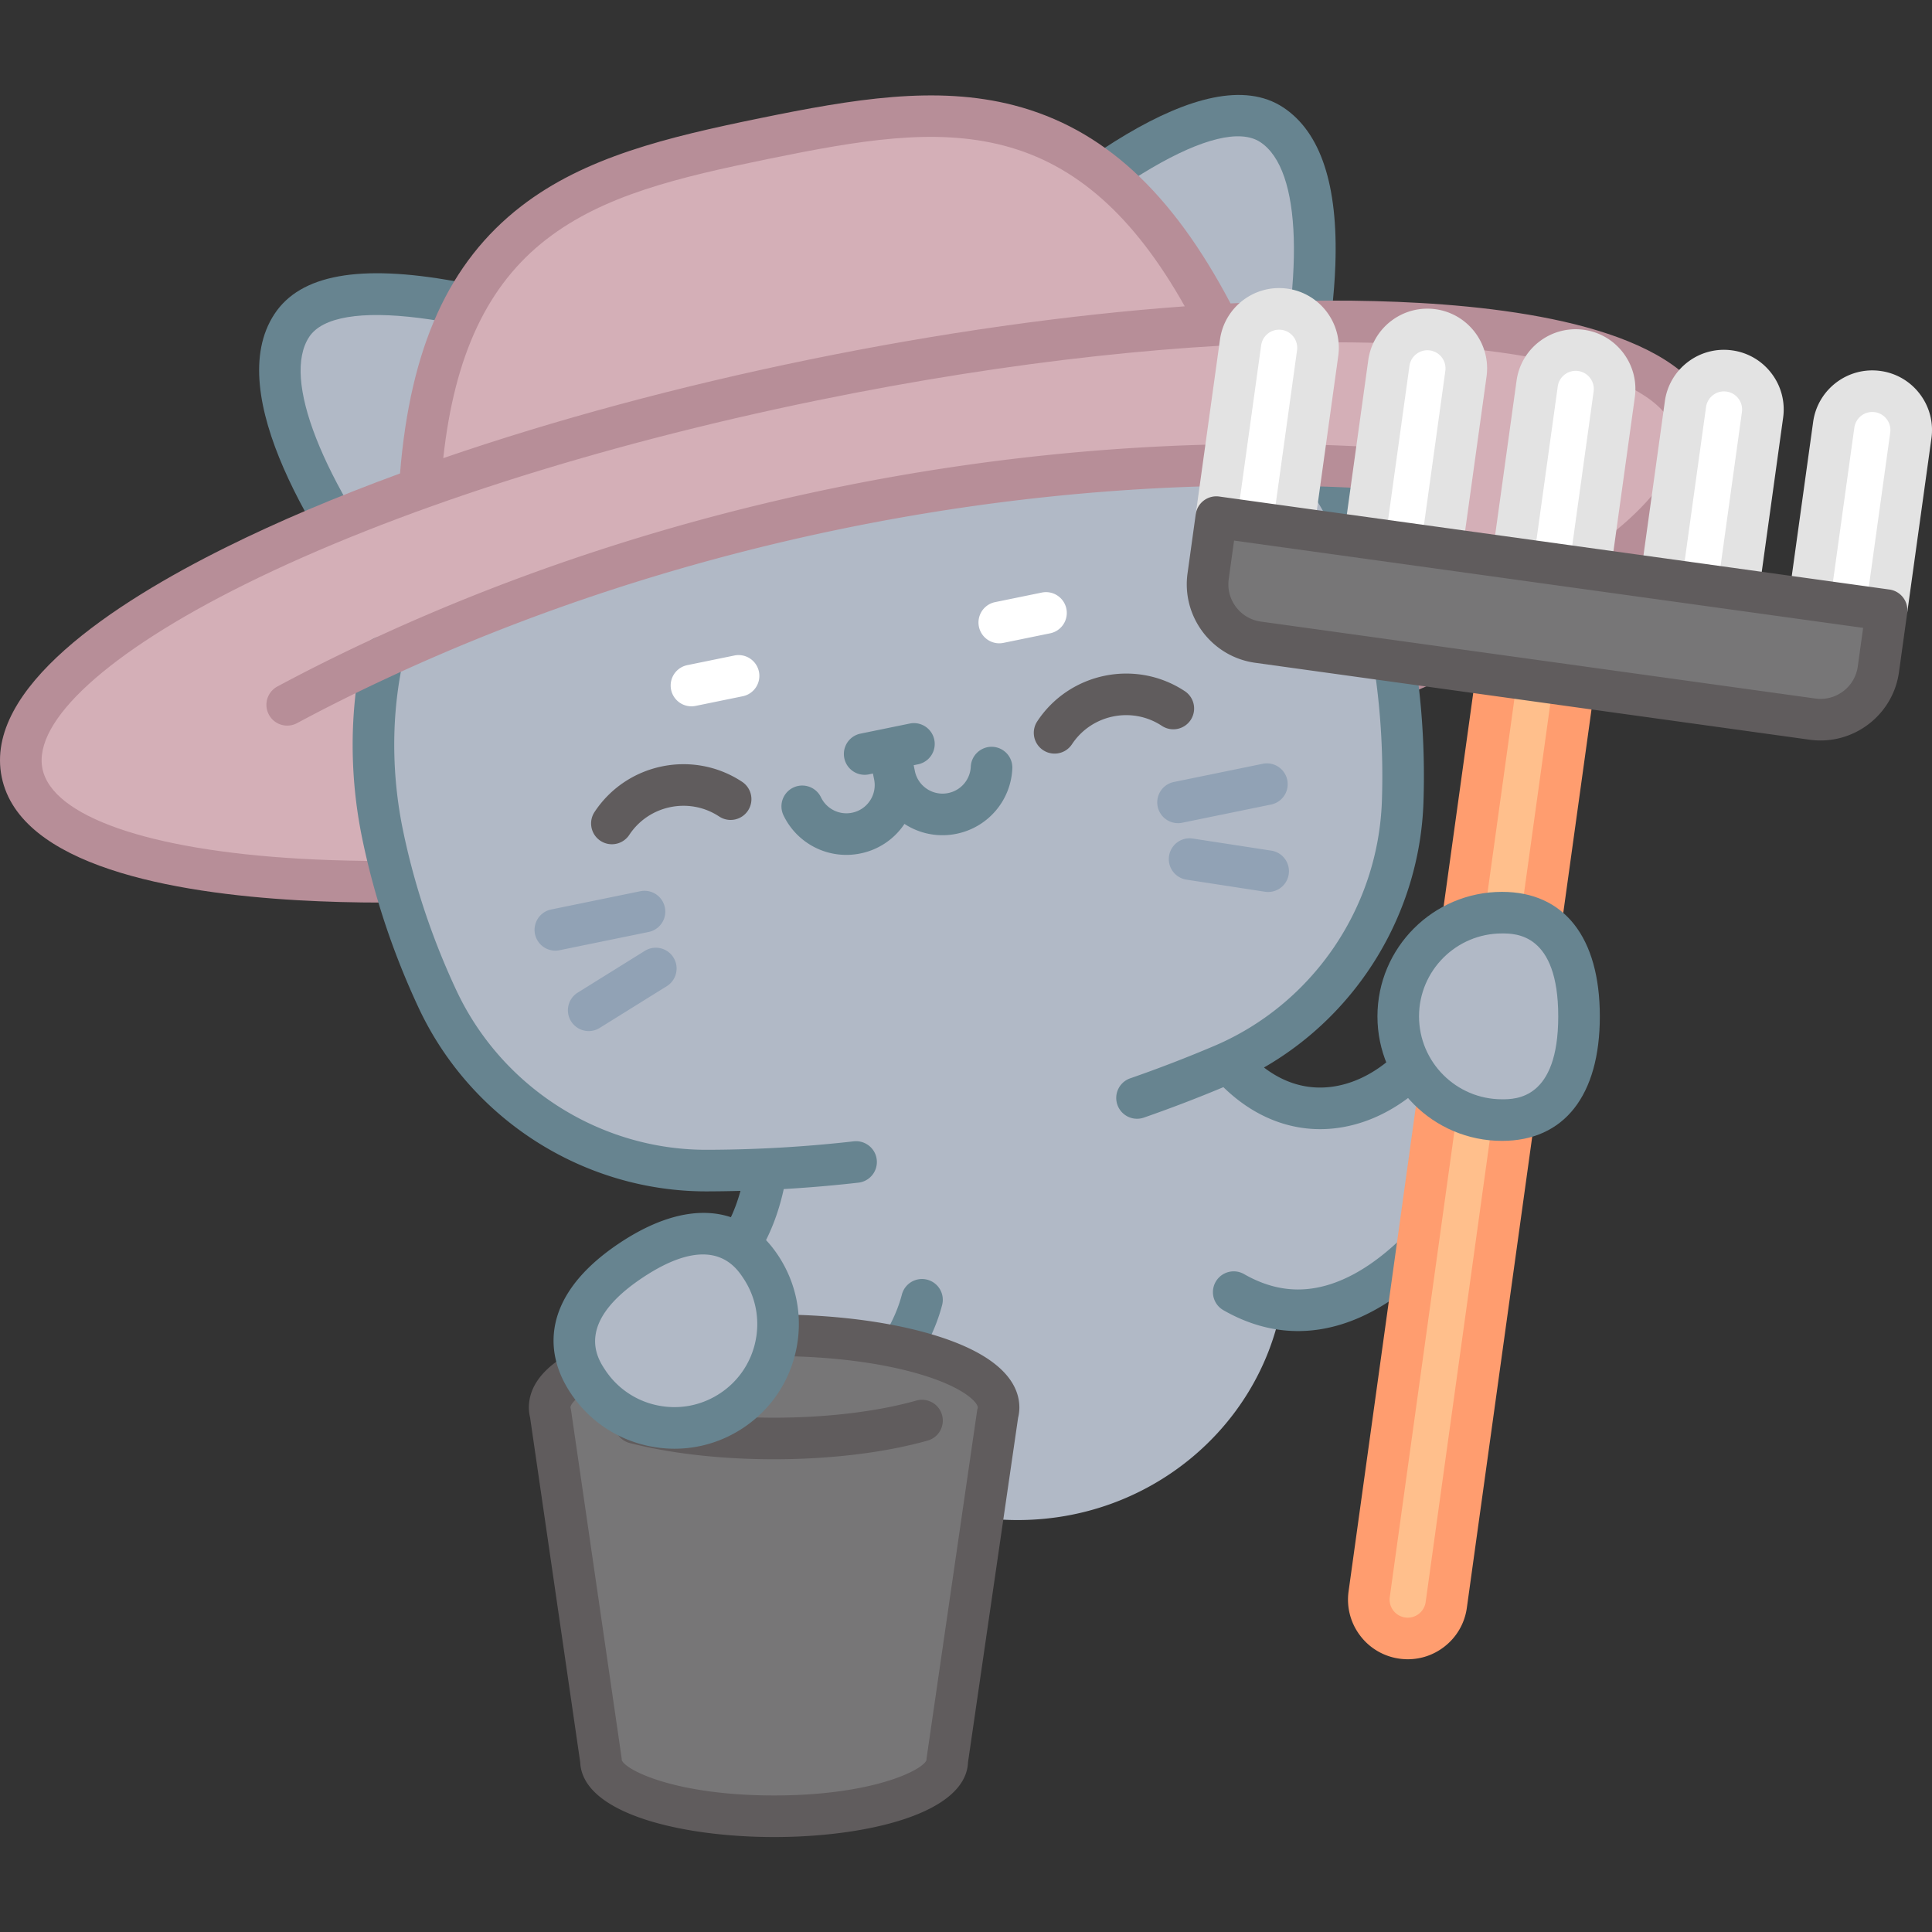 <svg xmlns="http://www.w3.org/2000/svg" version="1.1" xmlns:xlink="http://www.w3.org/1999/xlink" width="512" height="512" x="0" y="0" viewBox="0 0 512 512" style="enable-background:new 0 0 512 512" xml:space="preserve"><rect x="0" y="0" width="512" height="512" fill="#333333" stroke="none"/><g><path d="m341.588 113.47-236.817 48.467c-13.136-17.321-39.916-56.772-27.426-75.694 12.582-19.06 68.881-.611 93.949 8.799 10.617-4.076 24.65-7.722 40.904-10.971 16.223-3.401 30.542-5.56 41.906-5.984 19.352-18.504 63.87-57.596 82.931-45.014 18.941 12.487 9.825 59.307 4.553 80.397z" style="" fill="#b1b9c6" data-original="#b1b9c6"></path><path d="M100.384 165.278C84.047 143.738 58.733 104.43 72.747 83.2c6.881-10.424 22.54-13.257 47.868-8.659 18.787 3.411 38.986 10.233 52.621 15.355l-3.877 10.317c-46.068-17.305-80.378-21.6-87.415-10.94-7.282 11.032 3.149 37.605 27.221 69.347l-8.781 6.658zM346.935 114.794l-10.694-2.663c9.631-38.662 8.771-67.195-2.243-74.466-10.676-7.043-40.537 10.387-76.079 44.414l-7.622-7.961c29.589-28.328 69.187-59.237 89.773-45.651 9.924 6.552 14.572 20.605 13.813 41.771-.576 16.087-4.096 33.109-6.948 44.556z" style="" fill="#678490" data-original="#678490"></path><path d="M239.653 218.171C117.172 243.251 12.5 237.277 5.849 204.839 1.035 181.31 49.097 150.317 122.588 125.5l-11.232 2.301c5.109-71.422 44.8-81.587 91.151-91.077 46.341-9.49 86.833-15.739 119.599 47.924l-11.221 2.301c77.322-6.059 133.691 3.547 138.515 27.076 6.64 32.439-87.266 79.065-209.747 104.146z" style="" fill="#d4afb7" data-original="#d4afb7"></path><path d="M454.795 112.916c-4.821-23.545-45.375-30.742-78.546-32.633-15.342-.876-32.201-.82-50.147.127-15.635-29.683-33.884-46.388-57.318-52.49-20.663-5.381-42.742-1.643-67.379 3.402-24.646 5.047-46.422 10.288-63.311 23.357-19.152 14.821-29.368 37.354-32.079 70.793-16.874 6.182-32.398 12.757-46.162 19.592C30.094 159.84-4.367 182.397.454 205.942c4.821 23.545 45.374 30.742 78.545 32.633 7.287.416 14.91.621 22.835.621 40.602 0 88.982-5.401 138.923-15.626 59.691-12.222 114.608-29.899 154.639-49.776 29.758-14.776 64.219-37.333 59.399-60.878zM144.839 63.395c15.043-11.64 34.676-16.34 58.778-21.275 24.094-4.934 43.989-8.327 62.391-3.534 19.096 4.972 34.452 18.575 47.967 42.592-31.034 2.261-64.879 7.025-99.484 14.109-34.604 7.085-67.596 16.007-97.021 26.124 2.989-27.396 11.763-45.94 27.369-58.016zm245.655 100.528c-39.201 19.465-93.164 36.813-151.948 48.848-58.785 12.037-115.223 17.292-158.92 14.8-40.227-2.295-65.788-11.207-68.374-23.842-2.587-12.634 17.414-30.875 53.502-48.796 39.201-19.465 93.164-36.813 151.948-48.849 52.392-10.728 99.228-15.372 136.591-15.372 53.569 0 87.661 9.551 90.704 24.414 2.587 12.636-17.413 30.877-53.503 48.797z" style="" fill="#b78e98" data-original="#b78e98"></path><path d="M384.123 269.143c-12.582 24.676-39.652 34.22-58.551 12.379 27.317-12.349 45.146-39.063 46.155-69.141.526-15.72-.754-31.07-3.826-46.073-2.85-13.919-8.633-29.099-18.375-42.916-83.481-2.482-172.324 15.689-248.147 50.807-3.548 16.537-2.88 32.765-.031 46.684 3.072 15.003 7.926 29.621 14.588 43.87 13.004 27.808 40.725 45.531 71.421 45.467a361.296 361.296 0 0 0 15.683-.397 67.152 67.152 0 0 0-3.47 12.992c-5.184 12.666-15.885 23.325-36.896 23.325l35.14 44.952s8.8-4.086 18.844-11.423c13.01 14.206 31.95 23.162 53.047 23.162 34.604 0 63.414-24.074 69.733-55.94 33.168 4.905 58.182-45.387 58.182-45.387l-13.497-32.361z" style="" fill="#b1b9c6" data-original="#b1b9c6"></path><path d="M245.737 339.132a5.506 5.506 0 0 0-6.727 3.934c-5.399 20.617-30.052 35.805-39.667 41.039l-26.094-33.385c18.087-3.344 30.074-15.666 34.454-35.607a357.934 357.934 0 0 0 19.791-1.697 5.511 5.511 0 0 0 4.851-6.1c-.344-3.023-3.077-5.182-6.1-4.851a352.084 352.084 0 0 1-38.9 2.243c-28.283.071-54.376-16.542-66.418-42.29-6.435-13.765-11.206-28.111-14.182-42.64-2.113-10.324-3.825-26.41.022-44.429a5.51 5.51 0 0 0-4.239-6.54 5.507 5.507 0 0 0-6.54 4.239c-3.359 15.736-3.373 32.66-.041 48.94 3.15 15.377 8.195 30.55 14.996 45.098 13.828 29.566 43.742 48.643 76.255 48.643h.172a369.18 369.18 0 0 0 8.865-.135c-4.579 16.612-15.84 25.03-33.564 25.03a5.511 5.511 0 0 0-4.341 8.904l35.138 44.957a5.504 5.504 0 0 0 6.66 1.605c1.692-.785 41.513-19.571 49.542-50.233a5.508 5.508 0 0 0-3.933-6.725zM402.703 299.379l-13.496-32.353a5.511 5.511 0 0 0-4.876-3.385c-2.182-.092-4.145 1.091-5.12 3.004-6.182 12.127-16.101 20.125-26.534 21.395-6.287.769-12.31-1.001-17.714-5.141 25.003-14.363 41.287-41.001 42.272-70.333.536-16.055-.788-31.99-3.935-47.361-3.333-16.279-9.996-31.834-19.271-44.986a5.513 5.513 0 0 0-7.68-1.328 5.513 5.513 0 0 0-1.328 7.68c10.62 15.058 15.368 30.523 17.48 40.845 2.975 14.525 4.226 29.592 3.718 44.782-.953 28.41-18.402 53.921-44.45 64.99a355.048 355.048 0 0 1-22.291 8.592 5.511 5.511 0 0 0 3.612 10.413 366.409 366.409 0 0 0 21.122-8.087c8.534 8.339 18.977 12.202 29.796 10.876 10.972-1.335 21.347-7.837 29.106-17.929l8.41 20.161c-4.236 7.656-19.665 33.271-39.456 39.269-7.665 2.323-14.986 1.394-22.383-2.836a5.51 5.51 0 1 0-5.471 9.567c6.445 3.686 13.062 5.533 19.774 5.533 3.744 0 7.517-.574 11.305-1.725 27.781-8.44 46.477-45.494 47.258-47.067a5.516 5.516 0 0 0 .152-4.576z" style="" fill="#678490" data-original="#678490"></path><path d="M312.175 218.148a5.513 5.513 0 0 1-1.099-10.911l23.623-4.837a5.512 5.512 0 0 1 2.212 10.799l-23.623 4.837a5.581 5.581 0 0 1-1.113.112zM336.059 236.383c-.279 0-.562-.022-.845-.066l-20.794-3.201a5.51 5.51 0 0 1 1.677-10.893l20.794 3.201a5.51 5.51 0 0 1-.832 10.959zM147.169 251.932a5.511 5.511 0 0 1-1.099-10.91l23.623-4.839a5.51 5.51 0 1 1 2.212 10.797l-23.623 4.838a5.441 5.441 0 0 1-1.113.114zM156.018 273.244a5.512 5.512 0 0 1-2.917-10.191l17.863-11.116a5.512 5.512 0 0 1 5.824 9.358l-17.863 11.116a5.486 5.486 0 0 1-2.907.833z" style="" fill="#91a2b5" data-original="#91a2b5"></path><path d="M264.802 170.482a5.513 5.513 0 0 1-1.1-10.911l12.393-2.537a5.51 5.51 0 0 1 6.505 4.294 5.513 5.513 0 0 1-4.294 6.505l-12.393 2.537a5.554 5.554 0 0 1-1.111.112zM183.226 187.184a5.513 5.513 0 0 1-1.099-10.911l12.393-2.537a5.512 5.512 0 1 1 2.211 10.798l-12.393 2.537a5.5 5.5 0 0 1-1.112.113z" style="" fill="#ffffff" data-original="#ffffff"></path><path d="M263.016 197.912c-3.005-.13-5.614 2.222-5.749 5.263a7.466 7.466 0 0 1-5.975 6.988 7.453 7.453 0 0 1-5.631-1.087 7.435 7.435 0 0 1-3.211-4.743h.001l-.316-1.546 1.235-.253a5.512 5.512 0 0 0-2.212-10.799l-13.268 2.716a5.513 5.513 0 0 0 2.208 10.798l1.236-.253.316 1.546h.001v.001a7.436 7.436 0 0 1-1.088 5.623 7.434 7.434 0 0 1-4.745 3.21 7.465 7.465 0 0 1-8.248-4.075 5.51 5.51 0 0 0-9.933 4.775 18.468 18.468 0 0 0 20.393 10.097 18.381 18.381 0 0 0 11.662-7.831 18.408 18.408 0 0 0 13.808 2.617 18.475 18.475 0 0 0 14.777-17.3 5.508 5.508 0 0 0-5.261-5.747z" style="" fill="#678490" data-original="#678490"></path><path d="M162.155 223.734a5.51 5.51 0 0 1-4.594-8.548c8.573-12.987 26.113-16.578 39.098-8.004a5.51 5.51 0 1 1-6.072 9.198c-7.913-5.222-18.603-3.036-23.828 4.879a5.509 5.509 0 0 1-4.604 2.475zM279.475 199.714a5.51 5.51 0 0 1-4.594-8.548c8.571-12.985 26.112-16.576 39.097-8.005a5.51 5.51 0 0 1 1.564 7.634 5.508 5.508 0 0 1-7.634 1.564c-7.915-5.222-18.604-3.035-23.829 4.88a5.513 5.513 0 0 1-4.604 2.475z" style="" fill="#605c5d" data-original="#605c5d"></path><path d="M76.123 192.294a5.51 5.51 0 0 1-2.612-10.367c8.042-4.319 16.639-8.602 25.552-12.728 76.882-35.609 165.9-53.845 250.626-51.313 9.418.278 18.996.838 28.468 1.662a5.511 5.511 0 0 1 5.012 5.969 5.5 5.5 0 0 1-5.969 5.012 488.304 488.304 0 0 0-27.837-1.626c-83.052-2.476-170.306 15.393-245.669 50.298-8.717 4.036-17.118 8.22-24.968 12.437a5.507 5.507 0 0 1-2.603.656z" style="" fill="#b78e98" data-original="#b78e98"></path><path d="M340.394 81.956c-5.641-.783-10.848 3.155-11.63 8.796l-6.423 46.293 20.427 2.834 6.423-46.293c.782-5.64-3.156-10.847-8.797-11.63zM379.694 87.409c-5.641-.783-10.848 3.155-11.63 8.796l-6.423 46.293 20.427 2.834 6.423-46.293c.781-5.64-3.157-10.847-8.797-11.63zM418.993 92.862c-5.641-.783-10.848 3.155-11.63 8.796l-6.423 46.293 20.426 2.834 6.423-46.292c.783-5.641-3.155-10.848-8.796-11.631zM458.293 98.315c-5.641-.783-10.848 3.156-11.63 8.796l-6.423 46.293 20.426 2.834 6.423-46.293c.782-5.64-3.156-10.847-8.796-11.63zM497.592 103.768c-5.641-.783-10.848 3.156-11.63 8.796l-6.423 46.293 20.426 2.834 6.423-46.293c.783-5.64-3.155-10.847-8.796-11.63z" style="" fill="#ffffff" data-original="#ffffff"></path><path d="m348.226 140.636-10.918-1.515 6.424-46.293a4.806 4.806 0 0 0-4.095-5.414 4.806 4.806 0 0 0-5.415 4.095l-6.423 46.293-10.918-1.515 6.423-46.293c1.2-8.641 9.196-14.7 17.847-13.498 8.641 1.2 14.695 9.204 13.498 17.845l-6.423 46.295zM387.526 146.089l-10.918-1.515 6.423-46.292a4.805 4.805 0 0 0-4.094-5.415 4.805 4.805 0 0 0-5.415 4.095l-6.424 46.293-10.918-1.515 6.424-46.293c1.199-8.642 9.197-14.694 17.847-13.498 8.641 1.2 14.695 9.205 13.497 17.847l-6.422 46.293zM426.824 151.542l-10.918-1.515 6.424-46.292a4.805 4.805 0 0 0-4.095-5.415 4.778 4.778 0 0 0-3.555.926 4.768 4.768 0 0 0-1.859 3.169l-6.424 46.293-10.918-1.515 6.424-46.293a15.72 15.72 0 0 1 6.128-10.445 15.746 15.746 0 0 1 11.718-3.053c8.642 1.2 14.696 9.205 13.498 17.847l-6.423 46.293zM466.124 156.996l-10.918-1.515 6.423-46.293a4.77 4.77 0 0 0-.926-3.556 4.772 4.772 0 0 0-3.169-1.859 4.766 4.766 0 0 0-3.555.926 4.77 4.77 0 0 0-1.859 3.169l-6.424 46.293-10.918-1.515 6.424-46.293a15.72 15.72 0 0 1 6.128-10.445 15.718 15.718 0 0 1 11.718-3.053 15.72 15.72 0 0 1 10.445 6.128 15.725 15.725 0 0 1 3.053 11.719l-6.422 46.294zM505.424 162.449l-10.918-1.515 6.424-46.293a4.805 4.805 0 0 0-4.095-5.415 4.805 4.805 0 0 0-5.415 4.095l-6.423 46.293-10.917-1.514 6.423-46.293c1.2-8.641 9.201-14.696 17.846-13.498a15.72 15.72 0 0 1 10.446 6.128 15.725 15.725 0 0 1 3.053 11.719l-6.424 46.293z" style="" fill="#e3e3e3" data-original="#e3e3e3"></path><path d="M409.46 161.568c-5.641-.783-10.848 3.155-11.63 8.796l-34.982 252.112c-.783 5.641 3.155 10.848 8.796 11.63 5.641.783 10.848-3.155 11.63-8.796l34.982-252.112c.783-5.64-3.156-10.847-8.796-11.63z" style="" fill="#ffbf8c" data-original="#ffbf8c"></path><path d="M373.093 439.719c-.732 0-1.47-.051-2.207-.153a15.72 15.72 0 0 1-10.445-6.128 15.725 15.725 0 0 1-3.053-11.719l34.983-252.112a15.715 15.715 0 0 1 6.127-10.445 15.725 15.725 0 0 1 11.719-3.053 15.72 15.72 0 0 1 10.445 6.128 15.725 15.725 0 0 1 3.053 11.719l-34.983 252.112a15.72 15.72 0 0 1-6.128 10.445 15.7 15.7 0 0 1-9.511 3.206zm34.939-272.739a4.763 4.763 0 0 0-2.885.973 4.766 4.766 0 0 0-1.858 3.168l-34.983 252.113a4.77 4.77 0 0 0 .926 3.556 4.772 4.772 0 0 0 3.169 1.859 4.754 4.754 0 0 0 3.555-.926 4.766 4.766 0 0 0 1.859-3.169l34.983-252.112a4.77 4.77 0 0 0-.926-3.556 4.772 4.772 0 0 0-3.169-1.859 4.916 4.916 0 0 0-.671-.047z" style="" fill="#ff9d6f" data-original="#ff9d6f"></path><path d="m480.324 190.573-146.949-20.39c-8.471-1.175-14.385-8.995-13.209-17.466l2.175-15.673 177.624 24.647-2.175 15.673c-1.175 8.471-8.995 14.385-17.466 13.209z" style="" fill="#777677" data-original="#777677"></path><path d="M482.466 196.233a21.11 21.11 0 0 1-2.899-.201l-146.949-20.39c-11.467-1.593-19.501-12.216-17.911-23.683l2.175-15.672a5.507 5.507 0 0 1 6.216-4.701l177.624 24.646a5.515 5.515 0 0 1 4.702 6.216l-2.175 15.673c-1.456 10.493-10.476 18.112-20.783 18.112zm-1.384-11.118a9.913 9.913 0 0 0 7.387-1.924 9.912 9.912 0 0 0 3.862-6.584l1.418-10.215-166.707-23.131-1.417 10.213c-.756 5.447 3.061 10.495 8.509 11.251l146.948 20.39z" style="" fill="#605c5d" data-original="#605c5d"></path><path d="m145.665 373.019-.001-.004c0-10.577 26.632-19.152 59.485-19.152 32.853 0 59.485 8.575 59.485 19.152v.002a6.4 6.4 0 0 1-.239 1.644l-13.36 91.89c0 8.159-20.544 14.773-45.885 14.773-25.342 0-45.885-6.615-45.885-14.773L145.9 374.639c-.139-.534-.235-1.073-.235-1.62z" style="" fill="#777677" data-original="#777677"></path><path d="M205.149 386.721c-13.988 0-27.211-1.484-38.238-4.293a5.51 5.51 0 1 1 2.721-10.68c10.007 2.549 22.62 3.953 35.518 3.953 13.941 0 27.328-1.611 37.695-4.537a5.505 5.505 0 0 1 6.8 3.806 5.51 5.51 0 0 1-3.806 6.8c-11.315 3.192-25.765 4.951-40.69 4.951z" style="" fill="#605c5d" data-original="#605c5d"></path><path d="M205.149 486.836c-24.475 0-50.798-6.204-51.386-19.817l-13.279-91.321a11.772 11.772 0 0 1-.33-2.534l-.002-.149c0-5.451 3.686-13.135 21.244-18.788 11.767-3.789 27.305-5.875 43.752-5.875 16.447 0 31.985 2.086 43.752 5.875 17.558 5.654 21.244 13.337 21.244 18.788l-.002.147a11.624 11.624 0 0 1-.336 2.57l-13.272 91.288c-.586 13.612-26.909 19.816-51.385 19.816zm-40.375-20.384c1.049 2.711 14.389 9.363 40.375 9.363s39.327-6.652 40.376-9.363c.004-.232.022-.463.057-.693l13.36-91.89c.03-.208.072-.415.126-.618.044-.165.054-.244.056-.26-.042-1.3-3.389-4.984-13.602-8.273-10.704-3.446-25.043-5.344-40.373-5.344-15.33 0-29.669 1.898-40.373 5.344-10.184 3.279-13.541 6.952-13.6 8.262v.006c.004.028.017.111.058.269.051.195.091.392.119.592l13.365 91.912c.034.229.052.461.056.693zm-13.598-93.433h.01-.01z" style="" fill="#605c5d" data-original="#605c5d"></path><path d="M398.033 241.863c-15.18 0-27.485 12.306-27.485 27.485 0 15.18 12.305 27.485 27.485 27.485s20.428-12.306 20.428-27.485-5.248-27.485-20.428-27.485z" style="" fill="#b1b9c6" data-original="#b1b9c6"></path><path d="M398.033 302.345c-18.194 0-32.997-14.802-32.997-32.997 0-18.193 14.802-32.995 32.997-32.995 16.484 0 25.939 12.026 25.939 32.995s-9.455 32.997-25.939 32.997zm0-54.971c-12.117 0-21.975 9.858-21.975 21.974 0 12.117 9.858 21.975 21.975 21.975 3.69 0 14.917 0 14.917-21.975.001-21.974-11.227-21.974-14.917-21.974z" style="" fill="#678490" data-original="#678490"></path><path d="M155.772 366.075c8.37 12.664 25.421 16.144 38.085 7.774 12.663-8.37 16.144-25.421 7.774-38.085-8.37-12.663-21.53-10.257-34.193-1.887-12.665 8.371-20.037 19.535-11.666 32.198z" style="" fill="#b1b9c6" data-original="#b1b9c6"></path><path d="M178.768 383.926c-2.215 0-4.446-.224-6.666-.677-8.636-1.763-16.068-6.783-20.927-14.136-4.947-7.484-5.813-15.424-2.504-22.962 2.658-6.053 7.949-11.729 15.728-16.87 17.49-11.562 32.739-10.308 41.829 3.444 4.86 7.353 6.565 16.158 4.803 24.793-1.763 8.636-6.784 16.068-14.137 20.928-5.461 3.61-11.725 5.48-18.126 5.48zm7.504-51.484c-3.867 0-8.996 1.538-15.796 6.033-18.332 12.117-12.142 21.484-10.107 24.562a21.837 21.837 0 0 0 13.937 9.414c5.757 1.173 11.616.037 16.511-3.199a21.835 21.835 0 0 0 9.415-13.937 21.833 21.833 0 0 0-3.198-16.512c-1.28-1.936-4.205-6.361-10.762-6.361z" style="" fill="#678490" data-original="#678490"></path></g></svg>